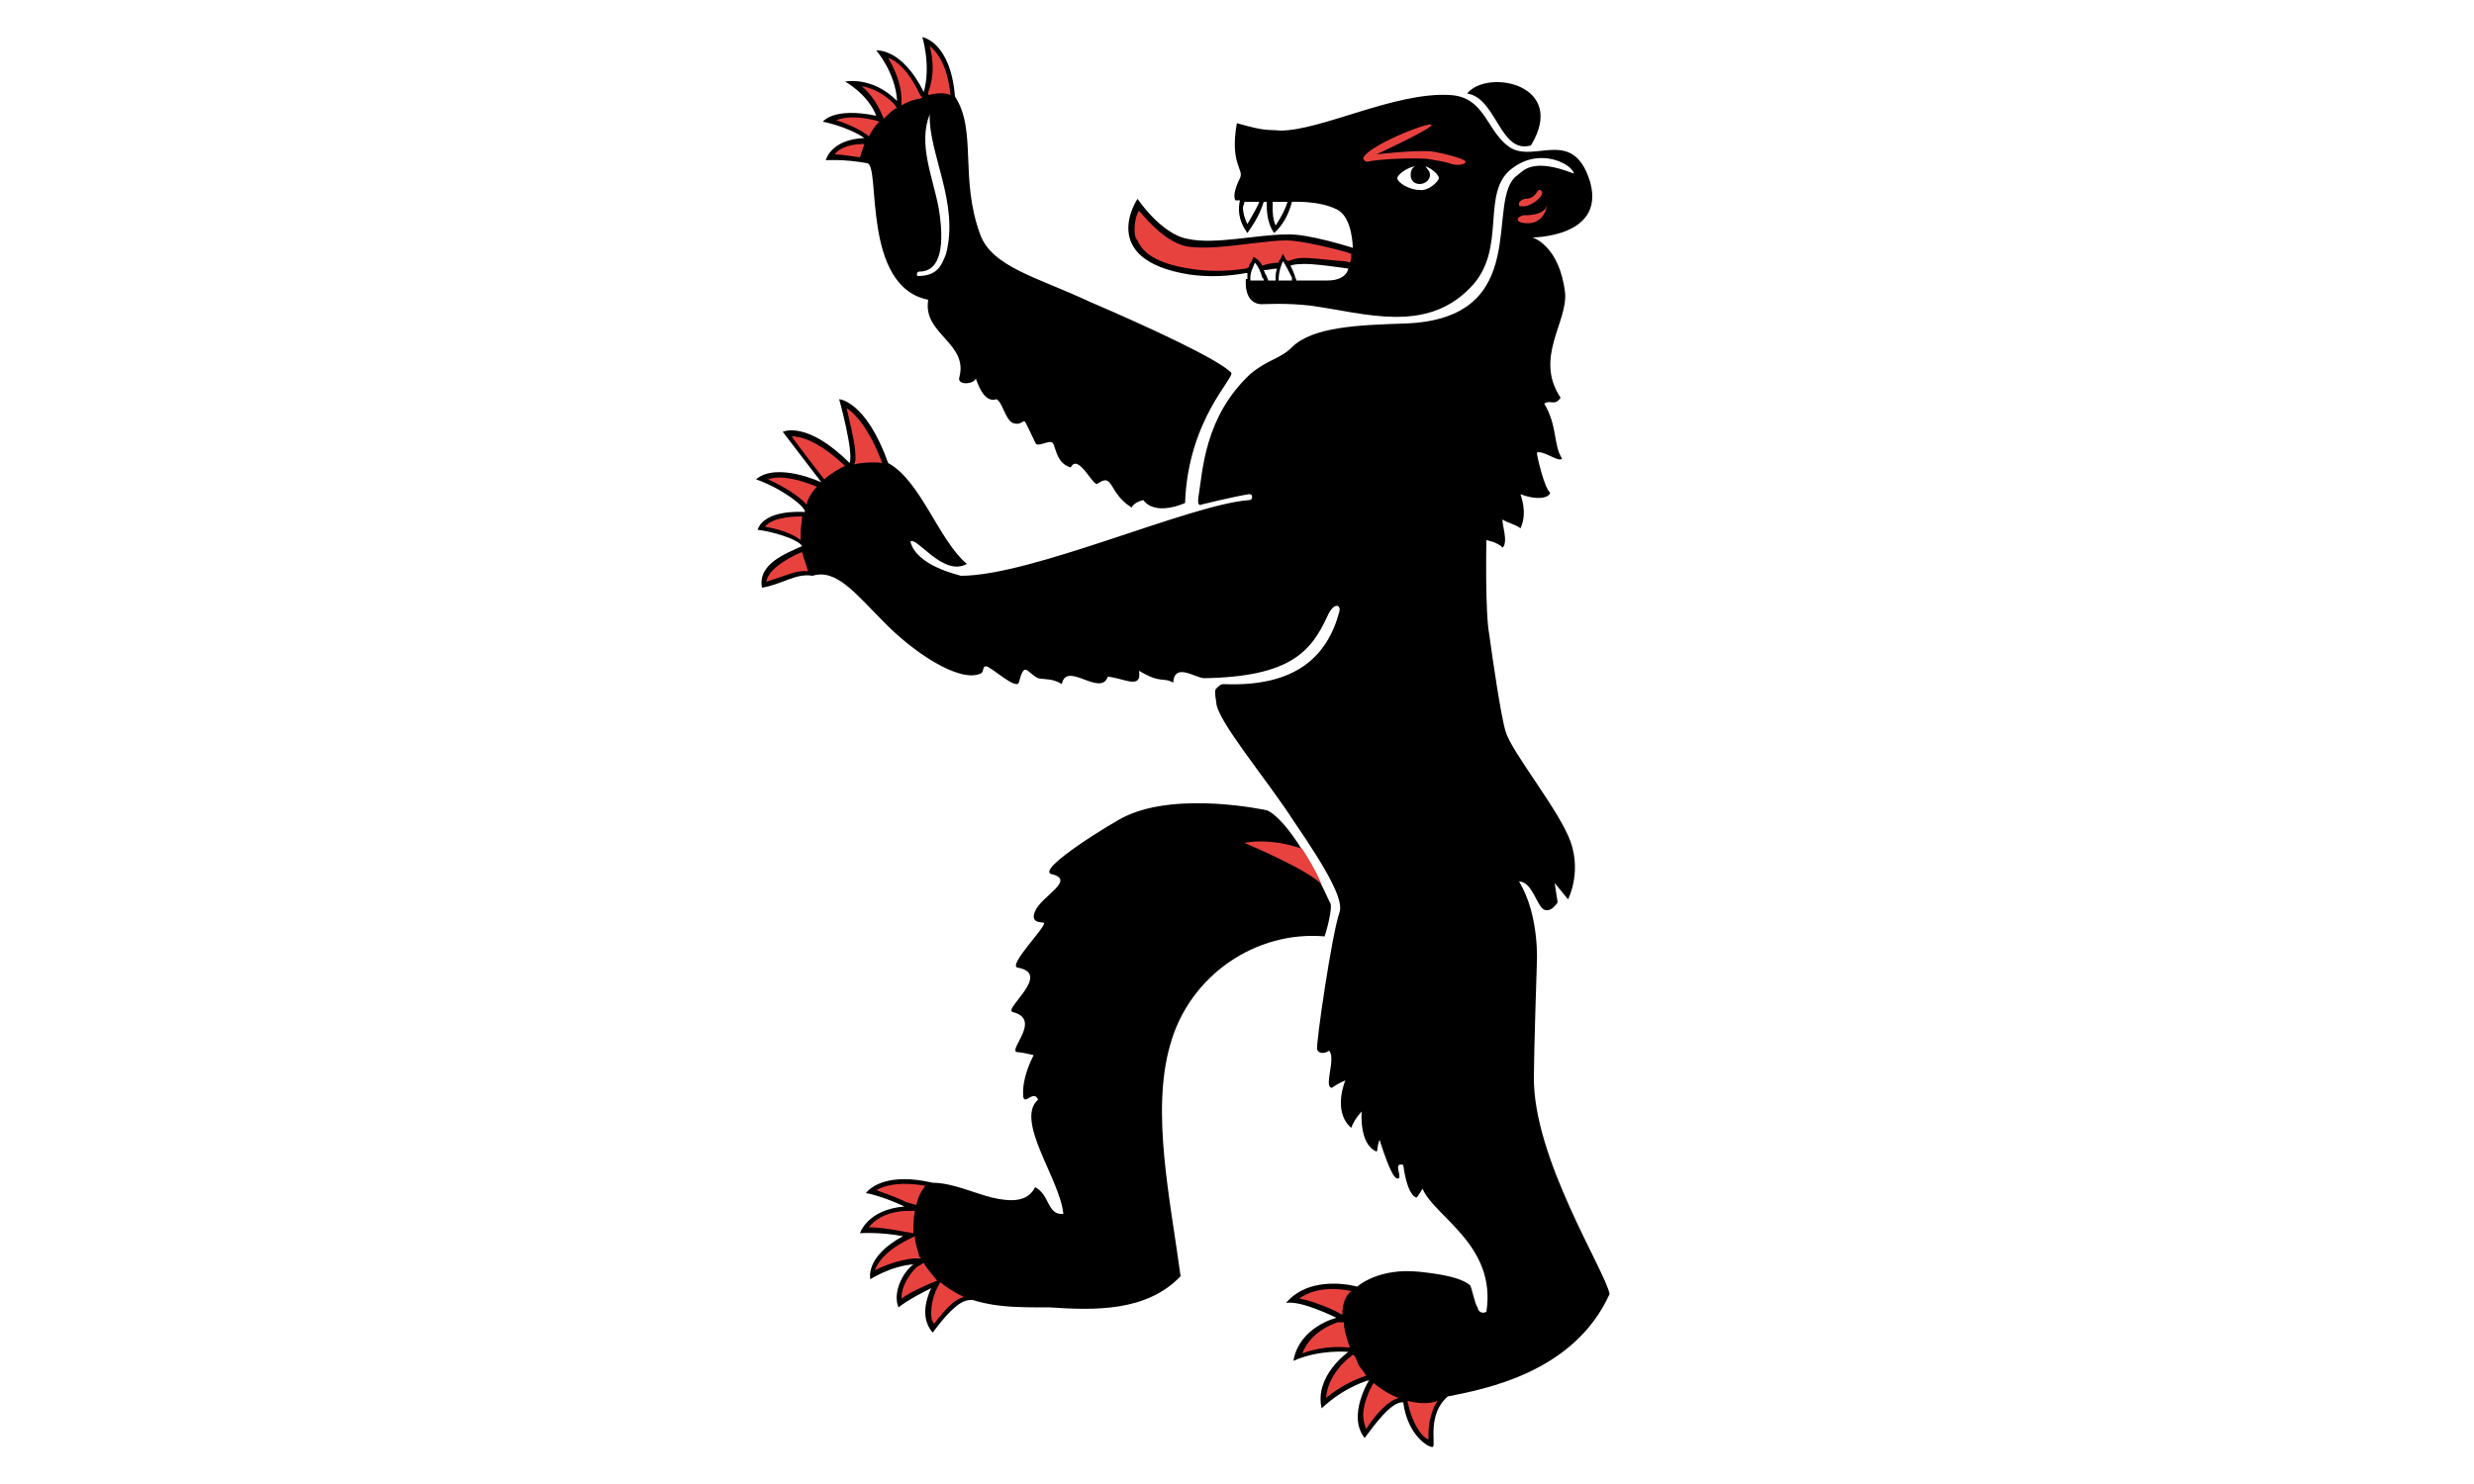 <?xml version="1.0"?>
<svg xmlns="http://www.w3.org/2000/svg" xmlns:xlink="http://www.w3.org/1999/xlink" version="1.1" width="600" height="360" viewBox="0 0 600 360">
<!-- Generated by Kreative Vexillo v1.0 -->
<style>
.black{fill:rgb(0,0,0);}
.red{fill:rgb(232,66,63);}
.white{fill:rgb(255,255,255);}
</style>
<defs>
<path id="e1" d="M -0.251 -0.407 C -0.263 -0.415 -0.279 -0.418 -0.279 -0.418 S -0.272 -0.428 -0.243 -0.422 C -0.249 -0.437 -0.264 -0.445 -0.264 -0.445 S -0.246 -0.449 -0.229 -0.432 C -0.23 -0.451 -0.243 -0.466 -0.243 -0.466 S -0.226 -0.468 -0.211 -0.438 C -0.206 -0.456 -0.212 -0.475 -0.212 -0.475 S -0.193 -0.472 -0.19 -0.435 C -0.175 -0.412 -0.187 -0.38 -0.173 -0.342 C -0.165 -0.32 -0.134 -0.313 -0.1 -0.297 C -0.058 -0.279 -0.013 -0.258 -0.004 -0.249 C -6.0000713E-4 -0.246 -0.033 -0.218 -0.035 -0.161 C -0.057 -0.152 -0.063 -0.163 -0.063 -0.163 S -0.069 -0.162 -0.071 -0.158 C -0.087 -0.168 -0.083 -0.182 -0.094 -0.174 C -0.097 -0.172 -0.107 -0.195 -0.112 -0.185 C -0.123 -0.188 -0.122 -0.202 -0.125 -0.202 C -0.128 -0.203 -0.135 -0.198 -0.136 -0.202 C -0.139 -0.208 -0.142 -0.215 -0.143 -0.216 S -0.146 -0.213 -0.151 -0.215 C -0.156 -0.217 -0.158 -0.229 -0.162 -0.231 C -0.171 -0.228 -0.175 -0.243 -0.176 -0.245 C -0.177 -0.241 -0.189 -0.24 -0.187 -0.246 C -0.181 -0.269 -0.212 -0.275 -0.208 -0.298 C -0.253 -0.307 -0.24 -0.388 -0.249 -0.39 C -0.265 -0.393 -0.277 -0.392 -0.277 -0.392 S -0.274 -0.406 -0.251 -0.407 Z M 0.059 0.131 C 0.062 0.122 0.064 0.111 0.063 0.109 C 0.036 0.05 0.02 0.046 0.02 0.046 S -0.039 0.033 -0.075 0.05 C -0.082 0.053 -0.136 0.086 -0.125 0.089 C -0.108 0.093 -0.132 0.104 -0.136 0.114 C -0.14 0.123 -0.13 0.121 -0.13 0.122 C -0.129 0.125 -0.154 0.15 -0.148 0.152 C -0.124 0.156 -0.158 0.18 -0.151 0.182 C -0.131 0.187 -0.155 0.208 -0.148 0.209 C -0.146 0.209 -0.141 0.21 -0.137 0.211 C -0.139 0.215 -0.145 0.227 -0.144 0.239 C -0.143 0.245 -0.137 0.234 -0.134 0.241 C -0.15 0.255 -0.119 0.295 -0.117 0.318 C -0.128 0.319 -0.126 0.305 -0.136 0.3 C -0.141 0.31 -0.152 0.31 -0.165 0.307 C -0.177 0.304 -0.192 0.297 -0.205 0.297 C -0.235 0.29 -0.247 0.3 -0.25 0.304 C -0.249 0.304 -0.239 0.306 -0.224 0.313 C -0.249 0.315 -0.254 0.331 -0.254 0.331 S -0.241 0.33 -0.225 0.333 C -0.251 0.347 -0.247 0.362 -0.247 0.362 S -0.233 0.353 -0.218 0.352 C -0.226 0.358 -0.232 0.372 -0.228 0.381 C -0.222 0.376 -0.21 0.37 -0.206 0.368 C -0.212 0.381 -0.211 0.391 -0.205 0.398 C -0.188 0.375 -0.182 0.376 -0.178 0.376 C -0.175 0.377 -0.168 0.379 -0.158 0.38 C -0.149 0.381 -0.138 0.381 -0.126 0.381 C -0.096 0.383 -0.061 0.384 -0.038 0.36 C -0.045 0.308 -0.058 0.249 -0.045 0.204 C -0.032 0.157 0.013 0.127 0.059 0.131 Z M 0.251 0.372 C 0.227 0.425 0.167 0.436 0.142 0.441 C 0.128 0.453 0.134 0.473 0.132 0.475 C 0.13 0.476 0.115 0.468 0.112 0.445 C 0.104 0.444 0.092 0.461 0.086 0.469 C 0.074 0.454 0.089 0.43 0.089 0.43 S 0.073 0.434 0.057 0.449 C 0.052 0.427 0.075 0.411 0.075 0.411 S 0.056 0.409 0.038 0.417 C 0.042 0.394 0.067 0.388 0.067 0.388 S 0.043 0.376 0.033 0.378 C 0.05 0.358 0.081 0.367 0.081 0.367 S 0.095 0.354 0.123 0.357 C 0.152 0.36 0.155 0.365 0.157 0.366 C 0.158 0.367 0.16 0.378 0.162 0.381 C 0.163 0.385 0.166 0.385 0.168 0.384 C 0.175 0.339 0.133 0.32 0.125 0.301 C 0.122 0.306 0.121 0.307 0.121 0.307 S 0.115 0.307 0.112 0.285 C 0.105 0.283 0.111 0.292 0.109 0.294 C 0.107 0.295 0.104 0.293 0.096 0.268 C 0.094 0.274 0.095 0.275 0.094 0.276 C 0.082 0.271 0.084 0.249 0.084 0.249 S 0.079 0.254 0.077 0.26 C 0.064 0.249 0.073 0.228 0.073 0.228 S 0.068 0.23 0.064 0.233 C 0.058 0.233 0.067 0.213 0.062 0.208 C 0.058 0.211 0.054 0.209 0.054 0.207 C 0.053 0.204 0.064 0.129 0.069 0.115 C 0.072 0.107 0.062 0.088 0.038 0.053 C 0.02 0.025 -0.014 -0.015 -0.014 -0.027 C -0.015 -0.033 -0.015 -0.035 -0.014 -0.036 C -0.012 -0.038 -0.011 -0.039 -0.009 -0.039 C 0.04 -0.037 0.061 -0.058 0.069 -0.088 C 0.07 -0.093 0.065 -0.094 0.061 -0.085 C 0.05 -0.061 0.036 -0.044 -0.022 -0.043 C -0.028 -0.043 -0.042 -0.054 -0.043 -0.04 C -0.05 -0.044 -0.051 -0.039 -0.066 -0.048 C -0.064 -0.035 -0.076 -0.043 -0.087 -0.044 C -0.092 -0.03 -0.115 -0.055 -0.118 -0.039 C -0.124 -0.043 -0.13 -0.042 -0.134 -0.043 C -0.142 -0.047 -0.143 -0.055 -0.147 -0.04 C -0.149 -0.035 -0.166 -0.051 -0.169 -0.051 C -0.172 -0.051 -0.17 -0.047 -0.173 -0.046 C -0.187 -0.04 -0.218 -0.06 -0.239 -0.082 C -0.257 -0.1 -0.27 -0.117 -0.286 -0.112 C -0.297 -0.114 -0.307 -0.106 -0.32 -0.104 C -0.323 -0.12 -0.304 -0.127 -0.293 -0.132 C -0.296 -0.137 -0.314 -0.142 -0.323 -0.143 C -0.318 -0.157 -0.293 -0.155 -0.291 -0.155 C -0.291 -0.159 -0.307 -0.171 -0.324 -0.177 C -0.31 -0.189 -0.28 -0.175 -0.28 -0.175 L -0.306 -0.209 C -0.306 -0.209 -0.29 -0.217 -0.261 -0.188 C -0.258 -0.195 -0.268 -0.231 -0.268 -0.231 S -0.25 -0.23 -0.235 -0.188 C -0.213 -0.176 -0.201 -0.136 -0.182 -0.12 C -0.198 -0.111 -0.216 -0.139 -0.22 -0.135 C -0.216 -0.119 -0.189 -0.113 -0.186 -0.112 C -0.138 -0.112 -0.032 -0.16 0.008 -0.163 C 0.011 -0.163 0.01 -0.166 0.01 -0.166 S 0.01 -0.167 0.008 -0.167 C -0.004 -0.165 -0.024 -0.16 -0.024 -0.16 S -0.027 -0.158 -0.026 -0.165 C -0.023 -0.183 -0.022 -0.219 0.009 -0.248 C 0.021 -0.258 0.029 -0.258 0.037 -0.266 C 0.051 -0.28 0.083 -0.281 0.113 -0.282 C 0.201 -0.285 0.166 -0.366 0.189 -0.382 C 0.193 -0.385 0.199 -0.394 0.227 -0.383 C 0.226 -0.389 0.205 -0.401 0.186 -0.387 C 0.163 -0.371 0.183 -0.332 0.157 -0.306 C 0.127 -0.275 0.086 -0.289 0.05 -0.294 C 0.033 -0.296 0.019 -0.295 0.016 -0.295 C 0.004 -0.296 0.006 -0.312 0.006 -0.312 V -0.312 C 0.006 -0.312 0.006 -0.312 0.007 -0.312 C 0.007 -0.312 0.007 -0.313 0.007 -0.313 C 0.007 -0.314 0.007 -0.315 0.007 -0.316 C 0.007 -0.316 0.006 -0.316 0.006 -0.316 C -0.005 -0.314 -0.018 -0.313 -0.032 -0.315 C -0.095 -0.325 -0.067 -0.366 -0.067 -0.366 S -0.051 -0.342 -0.033 -0.339 C -0.015 -0.335 0.014 -0.342 0.033 -0.342 C 0.047 -0.343 0.078 -0.333 0.078 -0.333 S 0.078 -0.354 0.067 -0.359 C 0.055 -0.365 0.037 -0.364 0.037 -0.364 H 0.037 C 0.036 -0.36 0.033 -0.35 0.025 -0.343 C 0.02 -0.35 0.02 -0.359 0.02 -0.364 L 0.018 -0.364 C 0.017 -0.361 0.015 -0.354 0.007 -0.343 C 4.0004216E-4 -0.352 8.000424E-4 -0.36 0.002 -0.365 L -0.001 -0.365 C -0.001 -0.365 -0.004 -0.368 0.002 -0.38 C 0.005 -0.386 -0.005 -0.389 -9.995769E-5 -0.417 C 0.021 -0.411 0.02 -0.413 0.029 -0.412 C 0.057 -0.412 0.106 -0.438 0.143 -0.436 C 0.168 -0.435 0.168 -0.41 0.185 -0.4 C 0.202 -0.391 0.227 -0.414 0.238 -0.377 C 0.248 -0.34 0.199 -0.34 0.199 -0.34 S 0.217 -0.335 0.221 -0.303 C 0.223 -0.283 0.2 -0.259 0.218 -0.232 C 0.214 -0.226 0.211 -0.231 0.207 -0.228 C 0.216 -0.213 0.213 -0.2 0.219 -0.191 C 0.217 -0.188 0.206 -0.197 0.202 -0.195 C 0.202 -0.193 0.207 -0.171 0.211 -0.168 C 0.21 -0.164 0.201 -0.163 0.191 -0.167 C 0.191 -0.166 0.196 -0.155 0.191 -0.144 C 0.187 -0.147 0.181 -0.148 0.179 -0.15 C 0.178 -0.148 0.183 -0.135 0.179 -0.131 C 0.175 -0.135 0.168 -0.136 0.168 -0.136 S 0.167 -0.087 0.17 -0.072 C 0.172 -0.057 0.178 -0.016 0.181 -0.007 C 0.185 0.007 0.218 0.047 0.225 0.068 C 0.232 0.089 0.223 0.106 0.223 0.106 L 0.214 0.095 L 0.216 0.108 C 0.216 0.108 0.212 0.115 0.207 0.113 S 0.199 0.094 0.19 0.094 C 0.204 0.117 0.202 0.149 0.202 0.149 S 0.2 0.21 0.2 0.225 C 0.199 0.28 0.248 0.356 0.251 0.372 Z M 0.021 -0.311 C 0.022 -0.311 0.024 -0.311 0.026 -0.311 C 0.026 -0.314 0.026 -0.317 0.027 -0.319 C 0.024 -0.319 0.021 -0.318 0.018 -0.318 C 0.019 -0.316 0.019 -0.315 0.02 -0.314 C 0.02 -0.313 0.021 -0.312 0.021 -0.311 Z M 0.075 -0.319 C 0.075 -0.319 0.049 -0.323 0.043 -0.322 C 0.041 -0.322 0.039 -0.322 0.036 -0.321 C 0.037 -0.319 0.038 -0.317 0.039 -0.314 C 0.039 -0.313 0.04 -0.312 0.04 -0.311 C 0.05 -0.311 0.059 -0.311 0.061 -0.311 C 0.074 -0.311 0.075 -0.319 0.075 -0.319 Z M 0.198 -0.402 C 0.223 -0.443 0.169 -0.454 0.155 -0.437 C 0.175 -0.434 0.177 -0.396 0.198 -0.402 Z"/>
<path id="e2" d="M -0.254 -0.394 C -0.261 -0.395 -0.268 -0.396 -0.271 -0.396 C -0.269 -0.399 -0.263 -0.403 -0.251 -0.403 L -0.251 -0.403 C -0.252 -0.4 -0.253 -0.397 -0.254 -0.394 Z M -0.317 -0.108 C -0.314 -0.109 -0.311 -0.11 -0.308 -0.111 C -0.302 -0.113 -0.295 -0.116 -0.289 -0.115 C -0.29 -0.119 -0.292 -0.124 -0.293 -0.128 C -0.296 -0.127 -0.316 -0.118 -0.317 -0.108 Z M -0.294 -0.141 C -0.294 -0.145 -0.293 -0.148 -0.293 -0.152 C -0.296 -0.152 -0.313 -0.152 -0.318 -0.145 C -0.311 -0.144 -0.3 -0.141 -0.294 -0.136 C -0.294 -0.138 -0.294 -0.139 -0.294 -0.141 Z M -0.316 -0.177 C -0.307 -0.173 -0.295 -0.166 -0.29 -0.16 C -0.289 -0.165 -0.285 -0.17 -0.283 -0.172 C -0.288 -0.174 -0.305 -0.181 -0.316 -0.177 Z M -0.278 -0.177 C -0.275 -0.18 -0.267 -0.185 -0.264 -0.186 C -0.282 -0.203 -0.294 -0.206 -0.3 -0.206 C -0.299 -0.204 -0.279 -0.178 -0.278 -0.177 Z M -0.239 -0.188 C -0.248 -0.212 -0.258 -0.222 -0.263 -0.225 C -0.261 -0.216 -0.257 -0.201 -0.257 -0.192 C -0.257 -0.19 -0.257 -0.189 -0.258 -0.187 C -0.255 -0.188 -0.245 -0.189 -0.239 -0.188 Z M -0.193 -0.436 C -0.193 -0.436 -0.193 -0.436 -0.193 -0.436 C -0.195 -0.456 -0.202 -0.465 -0.207 -0.469 C -0.206 -0.465 -0.205 -0.46 -0.205 -0.454 C -0.205 -0.449 -0.206 -0.443 -0.208 -0.438 L -0.208 -0.436 C -0.203 -0.437 -0.198 -0.438 -0.193 -0.436 Z M -0.248 -0.408 C -0.246 -0.412 -0.244 -0.415 -0.241 -0.418 L -0.244 -0.419 C -0.257 -0.422 -0.265 -0.421 -0.27 -0.419 C -0.264 -0.417 -0.256 -0.414 -0.249 -0.409 L -0.248 -0.408 Z M 0.192 -0.361 C 0.198 -0.36 0.21 -0.37 0.204 -0.372 C 0.202 -0.373 0.202 -0.366 0.194 -0.366 C 0.193 -0.366 0.189 -0.364 0.19 -0.362 C 0.19 -0.361 0.191 -0.361 0.192 -0.361 Z M -0.226 -0.429 C -0.221 -0.432 -0.217 -0.433 -0.212 -0.434 L -0.214 -0.437 C -0.221 -0.452 -0.229 -0.459 -0.235 -0.461 C -0.231 -0.454 -0.226 -0.444 -0.226 -0.432 L -0.226 -0.429 Z M -0.238 -0.42 C -0.237 -0.421 -0.233 -0.425 -0.23 -0.427 C -0.229 -0.427 -0.229 -0.427 -0.229 -0.427 L -0.231 -0.43 C -0.239 -0.438 -0.247 -0.441 -0.253 -0.442 C -0.243 -0.434 -0.239 -0.422 -0.238 -0.42 Z M -0.243 0.302 C -0.238 0.304 -0.231 0.306 -0.223 0.31 L -0.216 0.312 C -0.215 0.307 -0.213 0.303 -0.21 0.299 C -0.228 0.296 -0.238 0.299 -0.243 0.302 Z M -0.213 0.348 C -0.213 0.348 -0.213 0.347 -0.214 0.347 C -0.215 0.342 -0.217 0.338 -0.217 0.333 L -0.223 0.336 C -0.238 0.344 -0.242 0.351 -0.244 0.356 C -0.238 0.353 -0.228 0.349 -0.218 0.348 L -0.213 0.348 Z M 0.115 0.444 C 0.115 0.444 0.115 0.445 0.115 0.445 C 0.118 0.459 0.124 0.468 0.129 0.47 C 0.129 0.469 0.129 0.467 0.129 0.467 C 0.129 0.461 0.13 0.452 0.135 0.444 C 0.13 0.446 0.123 0.446 0.115 0.444 Z M 0.085 0.454 C 0.085 0.457 0.086 0.46 0.087 0.463 C 0.092 0.455 0.101 0.444 0.109 0.442 C 0.103 0.44 0.097 0.436 0.092 0.432 C 0.092 0.432 0.085 0.443 0.085 0.454 Z M 0.075 0.408 C 0.075 0.408 0.076 0.408 0.076 0.408 C 0.074 0.402 0.072 0.396 0.072 0.391 C 0.071 0.391 0.07 0.391 0.068 0.391 C 0.068 0.391 0.05 0.396 0.044 0.412 C 0.06 0.406 0.074 0.408 0.075 0.408 Z M 0.082 0.42 C 0.082 0.42 0.082 0.42 0.08 0.415 C 0.08 0.415 0.079 0.413 0.078 0.413 C 0.078 0.413 0.077 0.413 0.077 0.414 C 0.076 0.414 0.061 0.426 0.06 0.442 C 0.072 0.432 0.084 0.428 0.087 0.427 C 0.086 0.425 0.084 0.423 0.082 0.42 Z M 0.193 -0.355 C 0.193 -0.355 0.189 -0.354 0.189 -0.352 C 0.19 -0.35 0.192 -0.35 0.192 -0.35 S 0.206 -0.346 0.209 -0.362 C 0.207 -0.354 0.193 -0.355 0.193 -0.355 Z M 0.131 -0.398 C 0.119 -0.399 0.094 -0.396 0.094 -0.396 S 0.133 -0.414 0.131 -0.416 V -0.416 C 0.129 -0.418 0.086 -0.401 0.085 -0.393 C 0.085 -0.393 0.086 -0.391 0.088 -0.391 C 0.09 -0.392 0.112 -0.394 0.128 -0.393 C 0.134 -0.392 0.14 -0.391 0.143 -0.39 C 0.148 -0.388 0.154 -0.389 0.154 -0.391 C 0.154 -0.393 0.138 -0.397 0.131 -0.398 Z M 0.071 0.386 C 0.071 0.386 0.071 0.385 0.071 0.385 C 0.071 0.379 0.073 0.373 0.077 0.37 C 0.068 0.368 0.053 0.367 0.042 0.375 C 0.053 0.377 0.068 0.384 0.069 0.385 C 0.069 0.385 0.071 0.386 0.071 0.386 Z M -0.203 0.37 C -0.205 0.375 -0.206 0.38 -0.206 0.384 C -0.206 0.387 -0.206 0.39 -0.204 0.392 C -0.195 0.38 -0.189 0.375 -0.184 0.374 C -0.19 0.371 -0.195 0.368 -0.2 0.364 L -0.203 0.37 Z M -0.211 0.351 L -0.216 0.354 C -0.221 0.359 -0.226 0.367 -0.226 0.374 C -0.226 0.374 -0.226 0.375 -0.226 0.375 C -0.219 0.37 -0.209 0.366 -0.207 0.365 L -0.202 0.363 C -0.205 0.359 -0.209 0.355 -0.211 0.351 Z M 0.008 -0.32 C 0.008 -0.321 0.009 -0.323 0.01 -0.324 L 0.011 -0.327 L 0.014 -0.325 C 0.015 -0.324 0.016 -0.323 0.017 -0.321 C 0.02 -0.322 0.024 -0.323 0.028 -0.323 C 0.028 -0.324 0.028 -0.324 0.029 -0.325 L 0.031 -0.329 L 0.033 -0.325 C 0.033 -0.325 0.034 -0.325 0.034 -0.324 C 0.037 -0.325 0.04 -0.326 0.042 -0.326 C 0.048 -0.327 0.066 -0.324 0.073 -0.324 C 0.073 -0.324 0.076 -0.323 0.076 -0.323 C 0.077 -0.325 0.077 -0.327 0.077 -0.329 C 0.077 -0.329 0.074 -0.33 0.074 -0.33 C 0.067 -0.332 0.044 -0.338 0.033 -0.338 C 0.027 -0.338 0.019 -0.337 0.01 -0.336 C -0.006 -0.334 -0.022 -0.332 -0.034 -0.334 C -0.048 -0.337 -0.06 -0.351 -0.066 -0.358 C -0.068 -0.355 -0.069 -0.35 -0.069 -0.346 C -0.069 -0.343 -0.069 -0.34 -0.067 -0.338 C -0.063 -0.328 -0.051 -0.322 -0.032 -0.319 C -0.02 -0.317 -0.008 -0.317 0.006 -0.319 C 0.006 -0.319 0.006 -0.319 0.008 -0.32 Z M 0.057 0.096 C 0.053 0.086 0.047 0.077 0.044 0.072 C 0.021 0.064 0.005 0.068 0.005 0.068 S 0.048 0.086 0.057 0.096 Z M -0.218 0.331 C -0.218 0.326 -0.218 0.321 -0.217 0.316 L -0.224 0.316 C -0.238 0.317 -0.245 0.323 -0.248 0.327 C -0.243 0.327 -0.234 0.328 -0.224 0.33 L -0.218 0.331 Z"/>
<path id="e3" d="M 0.015 -0.364 C 0.014 -0.361 0.011 -0.356 0.007 -0.349 C 0.005 -0.353 0.004 -0.357 0.004 -0.36 C 0.004 -0.361 0.005 -0.363 0.005 -0.364 C 0.008 -0.364 0.011 -0.364 0.015 -0.364 Z M 0.024 -0.364 C 0.024 -0.363 0.024 -0.362 0.024 -0.361 C 0.024 -0.357 0.024 -0.353 0.026 -0.348 C 0.03 -0.354 0.033 -0.36 0.034 -0.364 C 0.03 -0.364 0.027 -0.364 0.024 -0.364 Z M -0.207 -0.423 C -0.215 -0.403 -0.205 -0.381 -0.201 -0.36 C -0.197 -0.336 -0.199 -0.317 -0.214 -0.317 C -0.216 -0.317 -0.216 -0.314 -0.215 -0.314 C -0.202 -0.314 -0.199 -0.321 -0.196 -0.329 C -0.187 -0.363 -0.208 -0.397 -0.207 -0.423 Z M 0.127 -0.388 C 0.128 -0.386 0.13 -0.385 0.13 -0.382 C 0.13 -0.379 0.127 -0.376 0.123 -0.376 C 0.119 -0.376 0.117 -0.379 0.117 -0.382 C 0.117 -0.385 0.118 -0.387 0.12 -0.388 C 0.114 -0.387 0.108 -0.382 0.108 -0.38 C 0.108 -0.377 0.116 -0.372 0.123 -0.372 C 0.129 -0.371 0.136 -0.378 0.136 -0.38 C 0.136 -0.382 0.132 -0.386 0.127 -0.388 Z M 0.012 -0.323 C 0.011 -0.32 0.009 -0.317 0.009 -0.313 C 0.009 -0.312 0.009 -0.312 0.009 -0.311 C 0.012 -0.311 0.015 -0.311 0.018 -0.311 C 0.018 -0.312 0.018 -0.312 0.017 -0.313 C 0.016 -0.317 0.014 -0.321 0.012 -0.323 Z M 0.031 -0.324 C 0.03 -0.322 0.028 -0.317 0.028 -0.311 C 0.031 -0.311 0.034 -0.311 0.037 -0.311 C 0.037 -0.312 0.037 -0.312 0.037 -0.313 C 0.035 -0.317 0.033 -0.321 0.031 -0.324 Z"/>
</defs>
<g>
<rect x="0" y="0" width="600" height="360" class="white"/>
<use xlink:href="#e1" transform="translate(300 180) scale(360 360) rotate(0)" class="black"/>
<use xlink:href="#e2" transform="translate(300 180) scale(360 360) rotate(0)" class="red"/>
<use xlink:href="#e3" transform="translate(300 180) scale(360 360) rotate(0)" class="white"/>
</g>
</svg>

